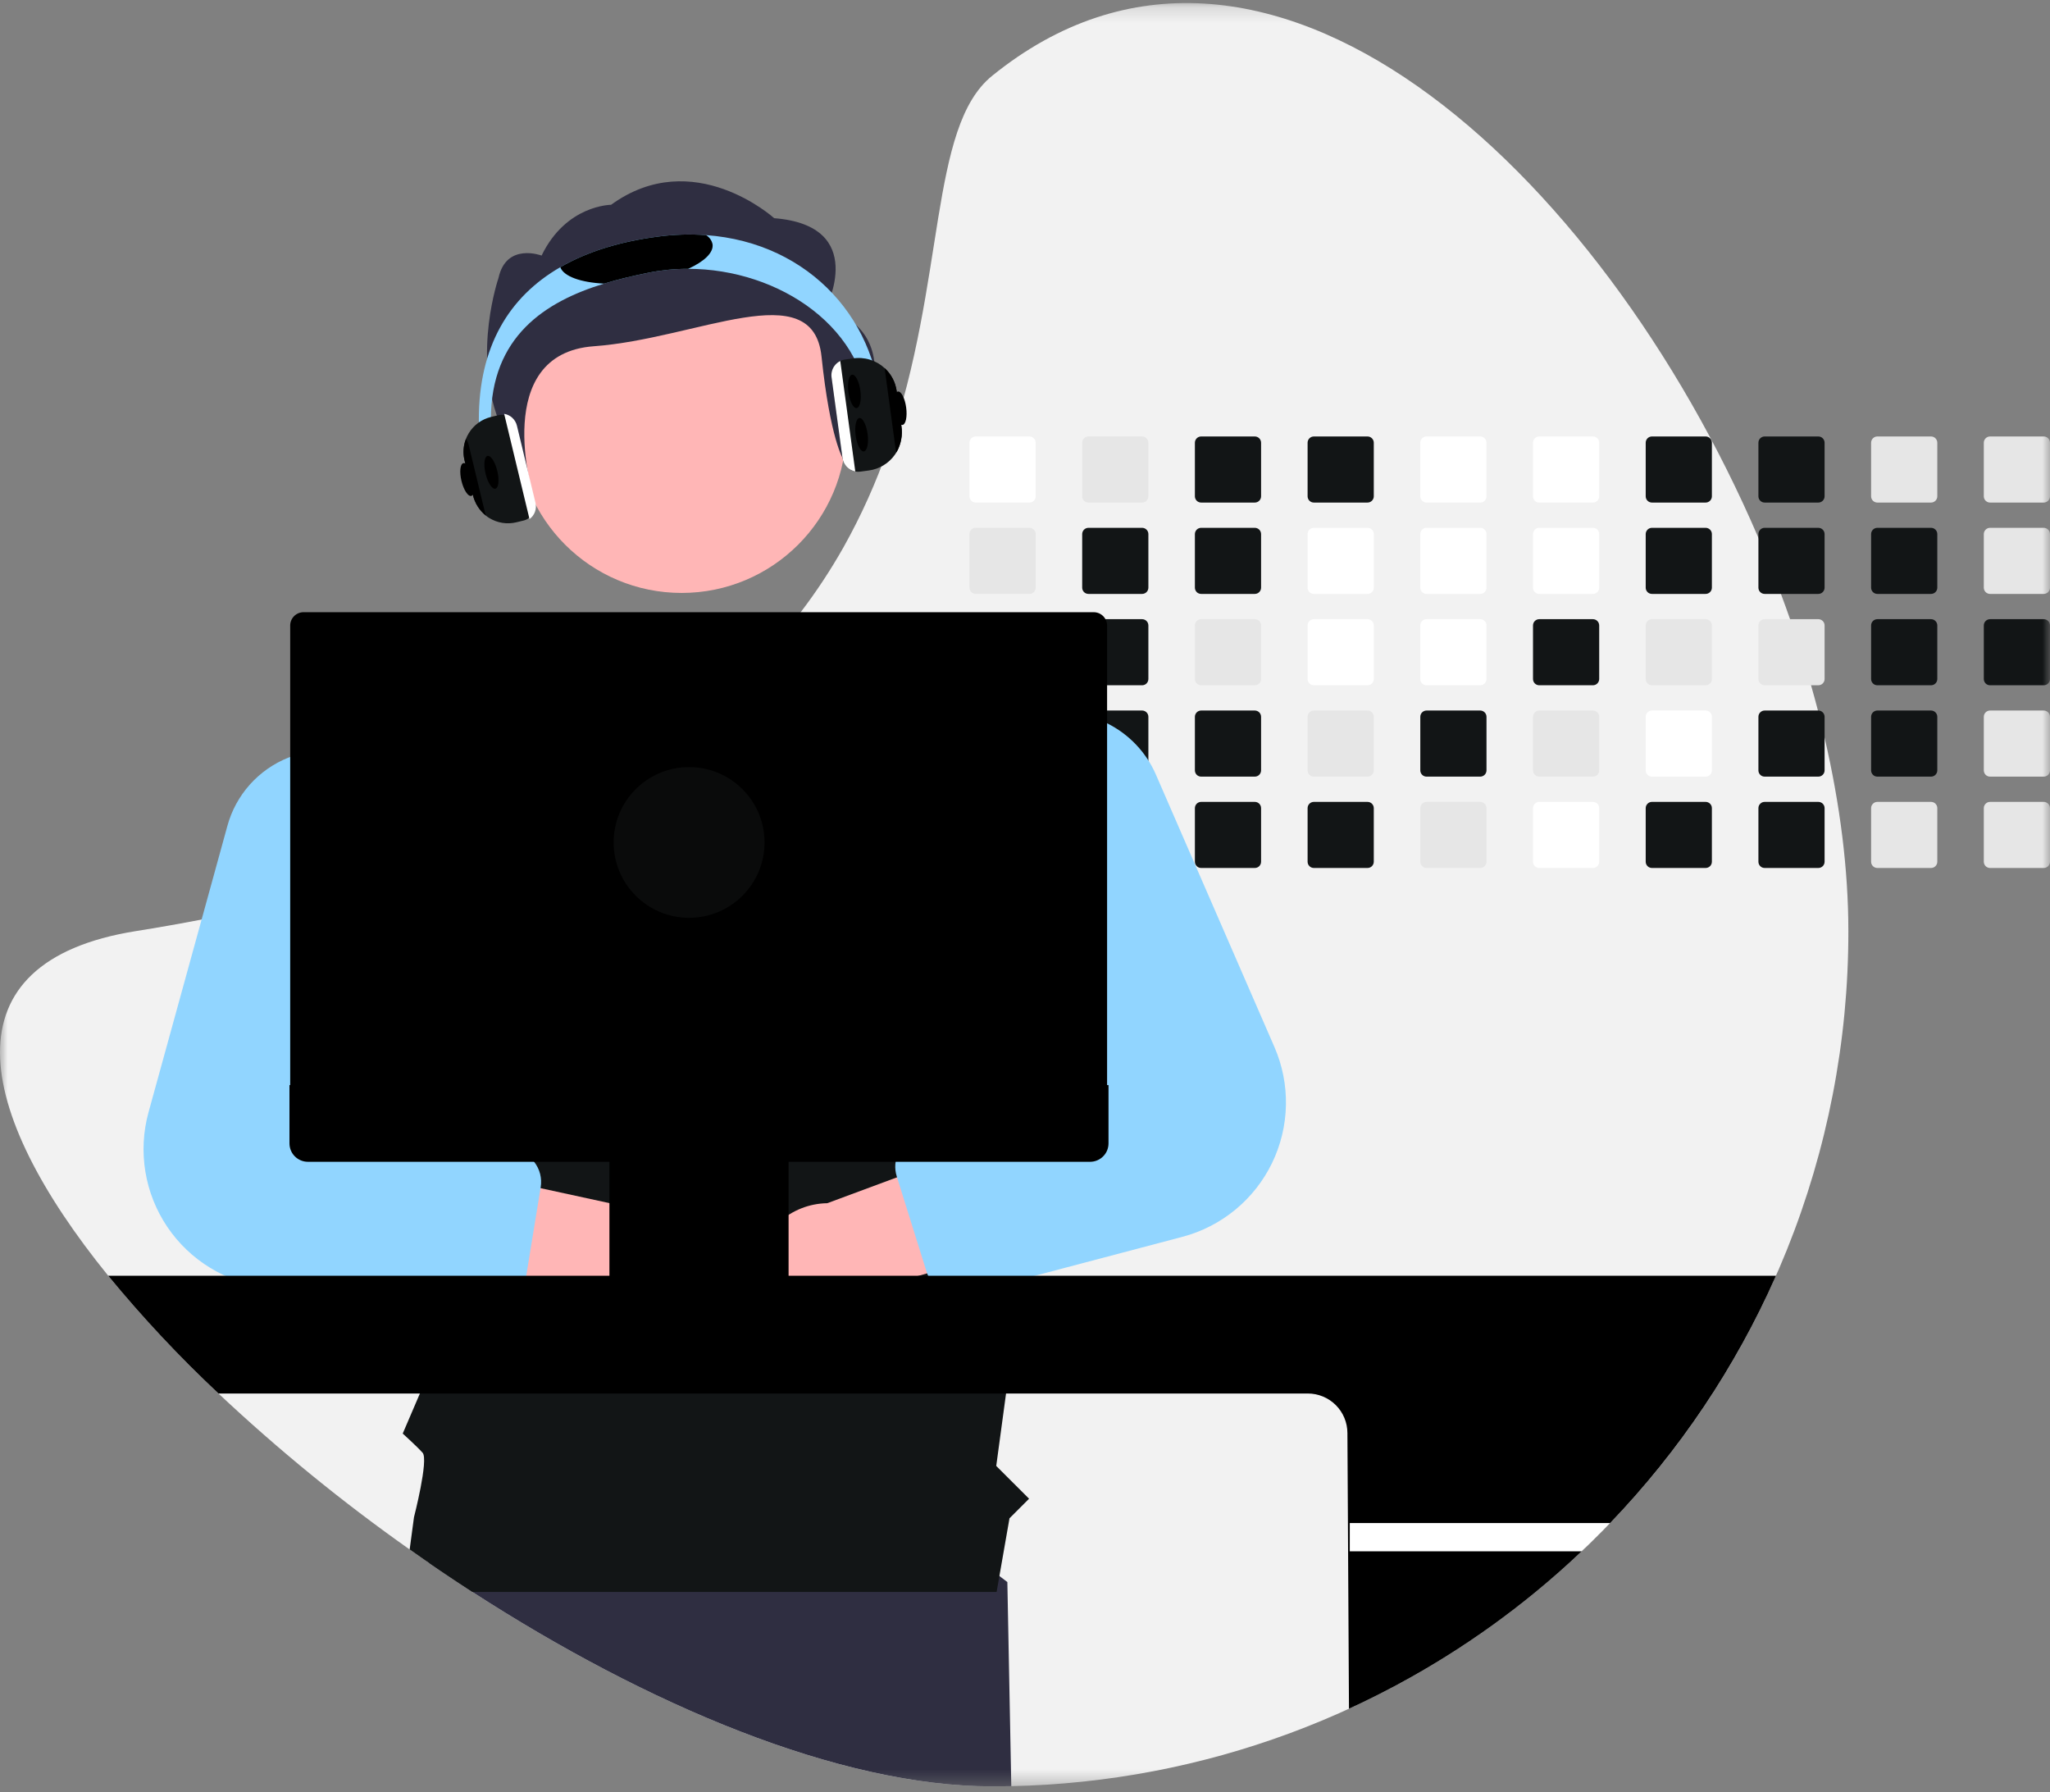 <svg width="135" height="118" viewBox="0 0 135 118" fill="none" xmlns="http://www.w3.org/2000/svg">
<rect x="0" y="0" width="135" height="118" fill="#808080" stroke="none"/>
<mask id="mask0_257_12339" style="mask-type:luminance" maskUnits="userSpaceOnUse" x="0" y="0" width="135" height="118">
<path d="M135 0.201H0V117.62H135V0.201Z" fill="white"/>
</mask>
<g mask="url(#mask0_257_12339)">
<path d="M121.721 61.308C121.739 75.837 116.115 89.808 106.032 100.282C105.424 100.918 104.799 101.538 104.158 102.143C103.182 103.07 102.174 103.961 101.132 104.817C91.387 112.834 79.221 117.34 66.597 117.606C66.176 117.615 65.754 117.62 65.33 117.62C55.262 117.62 42.599 112.25 31.108 104.817C30.157 104.202 29.215 103.572 28.281 102.929C27.845 102.631 27.41 102.329 26.978 102.022C22.546 98.897 18.339 95.465 14.388 91.752C11.801 89.327 9.376 86.737 7.126 83.998C-1.703 73.122 -3.651 63.322 8.937 61.308C10.428 61.07 11.874 60.816 13.277 60.545C15.309 60.155 17.253 59.734 19.11 59.282C21.611 58.675 23.962 58.017 26.16 57.307C26.9 57.069 27.623 56.827 28.329 56.58C38.763 52.92 45.747 48.148 50.501 42.969C51.307 42.093 52.05 41.206 52.73 40.308C53.772 38.942 54.717 37.506 55.561 36.01C56.725 33.931 57.703 31.754 58.483 29.504L58.525 29.38C62.308 18.485 61.157 8.379 65.33 4.997C83.168 -9.463 105.374 11.129 115.798 35.412C116.323 36.636 116.817 37.867 117.28 39.105C117.488 39.658 117.689 40.213 117.882 40.768C118.39 42.215 118.85 43.666 119.264 45.12C119.423 45.675 119.574 46.229 119.718 46.783C119.872 47.38 120.02 47.977 120.156 48.572C121.17 52.936 121.721 57.239 121.721 61.308Z" fill="#F2F2F2"/>
<path d="M66.597 117.606C66.176 117.615 65.754 117.62 65.33 117.62C55.262 117.62 42.599 112.25 31.108 104.817C30.157 104.202 29.215 103.572 28.281 102.929L29.1 97.952L53.894 94.665L66.338 104.167L66.597 117.606Z" fill="#2F2E41"/>
<path d="M67.79 28.738H64.257C64.148 28.738 64.043 28.782 63.965 28.859C63.888 28.936 63.844 29.041 63.844 29.15V32.68C63.844 32.734 63.855 32.787 63.876 32.837C63.897 32.887 63.927 32.932 63.966 32.971C64.004 33.009 64.049 33.039 64.099 33.059C64.149 33.08 64.203 33.09 64.257 33.09H67.79C67.9 33.09 68.004 33.047 68.082 32.97C68.159 32.893 68.203 32.789 68.203 32.68V29.15C68.203 29.041 68.159 28.936 68.082 28.859C68.004 28.782 67.9 28.738 67.79 28.738Z" fill="white"/>
<path d="M67.79 34.753H64.257C64.148 34.753 64.043 34.797 63.965 34.874C63.888 34.951 63.844 35.056 63.844 35.165V38.695C63.844 38.749 63.855 38.802 63.876 38.852C63.897 38.902 63.927 38.947 63.966 38.986C64.004 39.024 64.049 39.054 64.099 39.074C64.149 39.095 64.203 39.105 64.257 39.105H67.79C67.9 39.105 68.004 39.062 68.082 38.985C68.159 38.908 68.203 38.804 68.203 38.695V35.165C68.203 35.056 68.159 34.951 68.082 34.874C68.004 34.797 67.9 34.753 67.79 34.753Z" fill="#E6E6E6"/>
<path d="M67.79 40.768H64.257C64.148 40.768 64.043 40.811 63.965 40.889C63.888 40.966 63.844 41.071 63.844 41.18V44.708C63.844 44.762 63.855 44.816 63.876 44.866C63.897 44.916 63.927 44.962 63.965 45C64.003 45.038 64.049 45.068 64.099 45.089C64.149 45.11 64.203 45.12 64.257 45.12H67.79C67.9 45.12 68.005 45.077 68.082 45C68.159 44.922 68.203 44.818 68.203 44.708V41.18C68.203 41.071 68.159 40.966 68.082 40.889C68.004 40.812 67.9 40.768 67.79 40.768Z" fill="#E6E6E6"/>
<path d="M68.197 47.122C68.179 47.027 68.129 46.941 68.055 46.879C67.98 46.817 67.887 46.783 67.79 46.783H64.257C64.148 46.783 64.043 46.826 63.965 46.904C63.888 46.981 63.844 47.086 63.844 47.195V50.723C63.844 50.777 63.855 50.831 63.876 50.881C63.897 50.931 63.927 50.976 63.965 51.015C64.003 51.053 64.049 51.083 64.099 51.104C64.149 51.125 64.203 51.135 64.257 51.135H67.79C67.9 51.135 68.005 51.092 68.082 51.014C68.159 50.937 68.203 50.832 68.203 50.723V47.195C68.204 47.17 68.201 47.146 68.197 47.122Z" fill="#E6E6E6"/>
<path d="M67.951 52.83C67.9 52.809 67.845 52.798 67.79 52.798H64.257C64.203 52.798 64.149 52.808 64.099 52.829C64.049 52.85 64.003 52.88 63.965 52.918C63.927 52.957 63.897 53.002 63.876 53.052C63.855 53.102 63.844 53.156 63.844 53.21V56.738C63.844 56.792 63.855 56.846 63.876 56.896C63.896 56.946 63.926 56.992 63.965 57.03C64.003 57.068 64.049 57.099 64.099 57.119C64.149 57.14 64.203 57.15 64.257 57.15H67.79C67.9 57.15 68.005 57.107 68.082 57.03C68.159 56.952 68.203 56.847 68.203 56.738V53.21C68.203 53.129 68.179 53.049 68.134 52.982C68.089 52.914 68.025 52.861 67.951 52.83Z" fill="#E6E6E6"/>
<path d="M75.212 28.738H71.679C71.57 28.738 71.464 28.782 71.387 28.859C71.31 28.936 71.266 29.041 71.266 29.15V32.68C71.266 32.734 71.277 32.787 71.298 32.837C71.319 32.887 71.349 32.932 71.387 32.971C71.426 33.009 71.471 33.039 71.521 33.059C71.571 33.08 71.625 33.09 71.679 33.09H75.212C75.321 33.09 75.426 33.047 75.504 32.97C75.581 32.893 75.624 32.789 75.625 32.68V29.15C75.625 29.041 75.581 28.936 75.504 28.859C75.426 28.782 75.322 28.738 75.212 28.738Z" fill="#E6E6E6"/>
<path d="M75.212 34.753H71.679C71.57 34.753 71.464 34.797 71.387 34.874C71.31 34.951 71.266 35.056 71.266 35.165V38.695C71.266 38.749 71.277 38.802 71.298 38.852C71.319 38.902 71.349 38.947 71.387 38.986C71.426 39.024 71.471 39.054 71.521 39.074C71.571 39.095 71.625 39.105 71.679 39.105H75.212C75.321 39.105 75.426 39.062 75.504 38.985C75.581 38.908 75.624 38.804 75.625 38.695V35.165C75.625 35.056 75.581 34.951 75.504 34.874C75.426 34.797 75.322 34.753 75.212 34.753Z" fill="#121516"/>
<path d="M75.212 40.768H71.679C71.57 40.768 71.464 40.811 71.387 40.889C71.31 40.966 71.266 41.071 71.266 41.18V44.708C71.266 44.762 71.277 44.816 71.298 44.866C71.318 44.916 71.349 44.962 71.387 45C71.425 45.038 71.471 45.068 71.521 45.089C71.571 45.11 71.625 45.12 71.679 45.12H75.212C75.322 45.12 75.426 45.077 75.504 45C75.581 44.922 75.625 44.818 75.625 44.708V41.18C75.625 41.071 75.581 40.966 75.504 40.889C75.426 40.812 75.322 40.768 75.212 40.768Z" fill="#121516"/>
<path d="M75.212 46.783H71.679C71.592 46.783 71.508 46.81 71.438 46.861C71.368 46.911 71.316 46.983 71.288 47.065C71.274 47.107 71.266 47.151 71.266 47.195V50.723C71.266 50.777 71.277 50.831 71.298 50.881C71.318 50.931 71.349 50.976 71.387 51.015C71.425 51.053 71.471 51.083 71.521 51.104C71.571 51.125 71.625 51.135 71.679 51.135H75.212C75.322 51.135 75.426 51.092 75.504 51.014C75.581 50.937 75.625 50.832 75.625 50.723V47.195C75.625 47.086 75.581 46.981 75.504 46.904C75.426 46.827 75.322 46.783 75.212 46.783Z" fill="#121516"/>
<path d="M75.212 52.798H71.679C71.625 52.798 71.571 52.808 71.521 52.829C71.471 52.85 71.425 52.88 71.387 52.918C71.349 52.957 71.318 53.002 71.298 53.052C71.277 53.102 71.266 53.156 71.266 53.21V56.738C71.266 56.792 71.277 56.846 71.298 56.896C71.318 56.946 71.349 56.992 71.387 57.03C71.425 57.068 71.471 57.099 71.521 57.119C71.571 57.14 71.625 57.15 71.679 57.15H75.212C75.322 57.15 75.426 57.107 75.504 57.03C75.581 56.952 75.625 56.847 75.625 56.738V53.21C75.625 53.101 75.581 52.996 75.504 52.919C75.426 52.841 75.322 52.798 75.212 52.798Z" fill="#E6E6E6"/>
<path d="M82.634 28.738H79.101C78.991 28.738 78.886 28.782 78.809 28.859C78.732 28.936 78.688 29.041 78.688 29.15V32.68C78.688 32.734 78.699 32.787 78.72 32.837C78.741 32.887 78.771 32.932 78.809 32.971C78.847 33.009 78.893 33.039 78.943 33.059C78.993 33.08 79.047 33.09 79.101 33.09H82.634C82.743 33.09 82.848 33.047 82.925 32.97C83.003 32.893 83.046 32.789 83.047 32.68V29.15C83.046 29.041 83.003 28.936 82.926 28.859C82.848 28.782 82.743 28.738 82.634 28.738Z" fill="#121516"/>
<path d="M82.634 34.753H79.101C78.991 34.753 78.886 34.797 78.809 34.874C78.732 34.951 78.688 35.056 78.688 35.165V38.695C78.688 38.749 78.699 38.802 78.72 38.852C78.741 38.902 78.771 38.947 78.809 38.986C78.847 39.024 78.893 39.054 78.943 39.074C78.993 39.095 79.047 39.105 79.101 39.105H82.634C82.743 39.105 82.848 39.062 82.925 38.985C83.003 38.908 83.046 38.804 83.047 38.695V35.165C83.046 35.056 83.003 34.951 82.926 34.874C82.848 34.797 82.743 34.753 82.634 34.753Z" fill="#121516"/>
<path d="M82.634 40.768H79.101C78.991 40.768 78.886 40.811 78.809 40.889C78.732 40.966 78.688 41.071 78.688 41.18V44.708C78.688 44.762 78.699 44.816 78.72 44.866C78.74 44.916 78.77 44.962 78.809 45C78.847 45.038 78.893 45.068 78.943 45.089C78.993 45.11 79.047 45.12 79.101 45.12H82.634C82.744 45.12 82.849 45.077 82.926 45C83.003 44.922 83.047 44.818 83.047 44.708V41.18C83.046 41.071 83.003 40.966 82.926 40.889C82.848 40.812 82.743 40.768 82.634 40.768Z" fill="#E6E6E6"/>
<path d="M82.634 46.783H79.101C78.991 46.783 78.886 46.826 78.809 46.904C78.732 46.981 78.688 47.086 78.688 47.195V50.723C78.688 50.777 78.699 50.831 78.719 50.881C78.74 50.931 78.77 50.976 78.809 51.015C78.847 51.053 78.893 51.083 78.943 51.104C78.993 51.125 79.047 51.135 79.101 51.135H82.634C82.744 51.135 82.849 51.092 82.926 51.014C83.003 50.937 83.047 50.832 83.047 50.723V47.195C83.046 47.086 83.003 46.981 82.926 46.904C82.848 46.827 82.743 46.783 82.634 46.783Z" fill="#121516"/>
<path d="M82.634 52.798H79.101C79.047 52.798 78.993 52.808 78.943 52.829C78.893 52.85 78.847 52.88 78.809 52.918C78.77 52.957 78.74 53.002 78.72 53.052C78.699 53.102 78.688 53.156 78.688 53.21V56.738C78.688 56.792 78.699 56.846 78.719 56.896C78.74 56.946 78.77 56.992 78.809 57.03C78.847 57.068 78.893 57.099 78.943 57.119C78.993 57.14 79.047 57.15 79.101 57.15H82.634C82.744 57.15 82.849 57.107 82.926 57.03C83.003 56.952 83.047 56.847 83.047 56.738V53.21C83.047 53.101 83.003 52.996 82.926 52.919C82.849 52.841 82.744 52.798 82.634 52.798Z" fill="#121516"/>
<path d="M90.056 28.738H86.523C86.413 28.738 86.309 28.782 86.231 28.859C86.153 28.936 86.11 29.041 86.11 29.15V32.68C86.11 32.734 86.121 32.787 86.142 32.837C86.162 32.887 86.193 32.932 86.231 32.971C86.27 33.009 86.315 33.039 86.365 33.059C86.415 33.08 86.469 33.09 86.523 33.09H90.056C90.165 33.09 90.27 33.047 90.347 32.97C90.424 32.893 90.469 32.789 90.469 32.68V29.15C90.469 29.041 90.425 28.936 90.347 28.859C90.27 28.782 90.165 28.738 90.056 28.738Z" fill="#121516"/>
<path d="M90.056 34.753H86.523C86.413 34.753 86.309 34.797 86.231 34.874C86.153 34.951 86.11 35.056 86.11 35.165V38.695C86.11 38.749 86.121 38.802 86.142 38.852C86.162 38.902 86.193 38.947 86.231 38.986C86.27 39.024 86.315 39.054 86.365 39.074C86.415 39.095 86.469 39.105 86.523 39.105H90.056C90.165 39.105 90.27 39.062 90.347 38.985C90.424 38.908 90.469 38.804 90.469 38.695V35.165C90.469 35.056 90.425 34.951 90.347 34.874C90.27 34.797 90.165 34.753 90.056 34.753Z" fill="white"/>
<path d="M90.056 40.768H86.523C86.413 40.768 86.309 40.811 86.231 40.889C86.153 40.966 86.11 41.071 86.11 41.18V44.708C86.11 44.762 86.121 44.816 86.141 44.866C86.162 44.916 86.192 44.962 86.231 45C86.269 45.038 86.314 45.068 86.365 45.089C86.415 45.11 86.469 45.12 86.523 45.12H90.056C90.165 45.12 90.27 45.077 90.348 45C90.425 44.922 90.469 44.818 90.469 44.708V41.18C90.469 41.071 90.425 40.966 90.347 40.889C90.27 40.812 90.165 40.768 90.056 40.768Z" fill="white"/>
<path d="M90.056 46.783H86.523C86.413 46.783 86.309 46.826 86.231 46.904C86.153 46.981 86.11 47.086 86.11 47.195V50.723C86.11 50.777 86.121 50.831 86.141 50.881C86.162 50.931 86.192 50.976 86.231 51.015C86.269 51.053 86.314 51.083 86.365 51.104C86.415 51.125 86.469 51.135 86.523 51.135H90.056C90.165 51.135 90.27 51.092 90.348 51.014C90.425 50.937 90.469 50.832 90.469 50.723V47.195C90.469 47.086 90.425 46.981 90.347 46.904C90.27 46.827 90.165 46.783 90.056 46.783Z" fill="#E6E6E6"/>
<path d="M90.056 52.798H86.523C86.469 52.798 86.415 52.808 86.365 52.829C86.314 52.85 86.269 52.88 86.231 52.918C86.192 52.957 86.162 53.002 86.141 53.052C86.121 53.102 86.11 53.156 86.11 53.21V56.738C86.11 56.792 86.121 56.846 86.141 56.896C86.162 56.946 86.192 56.992 86.231 57.03C86.269 57.068 86.314 57.099 86.365 57.119C86.415 57.14 86.469 57.15 86.523 57.15H90.056C90.165 57.15 90.271 57.107 90.348 57.03C90.425 56.952 90.469 56.847 90.469 56.738V53.21C90.469 53.101 90.425 52.996 90.348 52.919C90.27 52.841 90.165 52.798 90.056 52.798Z" fill="#121516"/>
<path d="M97.478 28.738H93.943C93.834 28.738 93.73 28.782 93.652 28.859C93.575 28.936 93.532 29.041 93.532 29.15V32.68C93.532 32.789 93.576 32.893 93.652 32.97C93.73 33.047 93.834 33.09 93.943 33.09H97.478C97.587 33.09 97.692 33.047 97.769 32.97C97.847 32.893 97.89 32.789 97.891 32.68V29.15C97.89 29.041 97.847 28.936 97.769 28.859C97.692 28.782 97.587 28.738 97.478 28.738Z" fill="white"/>
<path d="M97.478 34.753H93.943C93.834 34.753 93.73 34.797 93.652 34.874C93.575 34.952 93.532 35.056 93.532 35.165V38.695C93.532 38.804 93.576 38.908 93.652 38.985C93.73 39.062 93.834 39.105 93.943 39.105H97.478C97.587 39.105 97.692 39.062 97.769 38.985C97.847 38.908 97.89 38.804 97.891 38.695V35.165C97.89 35.056 97.847 34.951 97.769 34.874C97.692 34.797 97.587 34.753 97.478 34.753Z" fill="white"/>
<path d="M97.478 40.768H93.943C93.834 40.768 93.73 40.812 93.652 40.889C93.575 40.966 93.532 41.071 93.532 41.18V44.708C93.532 44.762 93.543 44.816 93.563 44.866C93.584 44.916 93.614 44.961 93.652 44.999C93.69 45.038 93.736 45.068 93.786 45.089C93.835 45.11 93.889 45.12 93.943 45.12H97.478C97.587 45.12 97.692 45.077 97.77 45C97.847 44.922 97.891 44.818 97.891 44.708V41.18C97.89 41.071 97.847 40.966 97.769 40.889C97.692 40.812 97.587 40.768 97.478 40.768Z" fill="white"/>
<path d="M97.478 46.783H93.943C93.834 46.783 93.73 46.827 93.652 46.904C93.575 46.981 93.532 47.086 93.532 47.195V50.723C93.532 50.777 93.543 50.831 93.563 50.881C93.584 50.93 93.614 50.976 93.652 51.014C93.69 51.053 93.736 51.083 93.786 51.104C93.835 51.124 93.889 51.135 93.943 51.135H97.478C97.587 51.135 97.692 51.092 97.77 51.014C97.847 50.937 97.891 50.832 97.891 50.723V47.195C97.89 47.086 97.847 46.981 97.769 46.904C97.692 46.827 97.587 46.783 97.478 46.783Z" fill="#121516"/>
<path d="M97.478 52.798H93.943C93.889 52.798 93.835 52.809 93.786 52.829C93.736 52.85 93.69 52.881 93.652 52.919C93.614 52.957 93.584 53.003 93.563 53.052C93.543 53.102 93.532 53.156 93.532 53.21V56.738C93.532 56.792 93.543 56.846 93.563 56.896C93.584 56.946 93.614 56.991 93.652 57.029C93.69 57.068 93.736 57.098 93.786 57.119C93.835 57.139 93.889 57.15 93.943 57.15H97.478C97.587 57.15 97.692 57.107 97.77 57.03C97.847 56.952 97.891 56.847 97.891 56.738V53.21C97.891 53.101 97.847 52.996 97.77 52.919C97.692 52.841 97.587 52.798 97.478 52.798Z" fill="#E6E6E6"/>
<path d="M104.9 28.738H101.365C101.256 28.738 101.151 28.782 101.074 28.859C100.997 28.936 100.954 29.041 100.954 29.15V32.68C100.954 32.789 100.997 32.893 101.074 32.97C101.151 33.047 101.256 33.09 101.365 33.09H104.9C105.009 33.09 105.114 33.047 105.191 32.97C105.269 32.893 105.312 32.789 105.313 32.68V29.15C105.312 29.041 105.269 28.936 105.191 28.859C105.114 28.782 105.009 28.738 104.9 28.738Z" fill="white"/>
<path d="M104.9 34.753H101.365C101.256 34.753 101.151 34.797 101.074 34.874C100.997 34.952 100.954 35.056 100.954 35.165V38.695C100.954 38.804 100.997 38.908 101.074 38.985C101.151 39.062 101.256 39.105 101.365 39.105H104.9C105.009 39.105 105.114 39.062 105.191 38.985C105.269 38.908 105.312 38.804 105.313 38.695V35.165C105.312 35.056 105.269 34.951 105.191 34.874C105.114 34.797 105.009 34.753 104.9 34.753Z" fill="white"/>
<path d="M104.9 40.768H101.365C101.256 40.768 101.151 40.812 101.074 40.889C100.997 40.966 100.954 41.071 100.954 41.18V44.708C100.954 44.762 100.964 44.816 100.985 44.866C101.006 44.916 101.036 44.961 101.074 44.999C101.112 45.038 101.157 45.068 101.207 45.089C101.257 45.11 101.311 45.12 101.365 45.12H104.9C105.009 45.12 105.114 45.077 105.191 44.999C105.269 44.922 105.313 44.818 105.313 44.708V41.18C105.312 41.071 105.269 40.966 105.191 40.889C105.114 40.812 105.009 40.768 104.9 40.768Z" fill="#121516"/>
<path d="M104.9 46.783H101.365C101.256 46.783 101.151 46.827 101.074 46.904C100.997 46.981 100.954 47.086 100.954 47.195V50.723C100.954 50.777 100.964 50.831 100.985 50.881C101.006 50.93 101.036 50.976 101.074 51.014C101.112 51.053 101.157 51.083 101.207 51.104C101.257 51.124 101.311 51.135 101.365 51.135H104.9C105.009 51.135 105.114 51.092 105.191 51.014C105.269 50.937 105.313 50.832 105.313 50.723V47.195C105.312 47.086 105.269 46.981 105.191 46.904C105.114 46.827 105.009 46.783 104.9 46.783Z" fill="#E6E6E6"/>
<path d="M104.9 52.798H101.365C101.311 52.798 101.257 52.809 101.207 52.829C101.157 52.85 101.112 52.881 101.074 52.919C101.036 52.957 101.006 53.003 100.985 53.052C100.964 53.102 100.954 53.156 100.954 53.21V56.738C100.954 56.792 100.964 56.846 100.985 56.896C101.006 56.946 101.036 56.991 101.074 57.029C101.112 57.068 101.157 57.098 101.207 57.119C101.257 57.139 101.311 57.15 101.365 57.15H104.9C105.009 57.15 105.114 57.107 105.191 57.03C105.269 56.952 105.313 56.847 105.313 56.738V53.21C105.313 53.101 105.269 52.996 105.191 52.919C105.114 52.841 105.009 52.798 104.9 52.798Z" fill="white"/>
<path d="M112.322 28.738H108.787C108.677 28.738 108.573 28.782 108.496 28.859C108.419 28.936 108.376 29.041 108.376 29.15V32.68C108.376 32.789 108.419 32.893 108.496 32.97C108.573 33.047 108.678 33.09 108.787 33.09H112.322C112.431 33.09 112.535 33.047 112.613 32.97C112.69 32.893 112.734 32.789 112.734 32.68V29.15C112.734 29.041 112.691 28.936 112.613 28.859C112.536 28.782 112.431 28.738 112.322 28.738Z" fill="#121516"/>
<path d="M112.322 34.753H108.787C108.677 34.753 108.573 34.797 108.496 34.874C108.419 34.952 108.376 35.056 108.376 35.165V38.695C108.376 38.804 108.419 38.908 108.496 38.985C108.573 39.062 108.678 39.105 108.787 39.105H112.322C112.431 39.105 112.535 39.062 112.613 38.985C112.69 38.908 112.734 38.804 112.734 38.695V35.165C112.734 35.056 112.691 34.951 112.613 34.874C112.536 34.797 112.431 34.753 112.322 34.753Z" fill="#121516"/>
<path d="M112.322 40.768H108.787C108.677 40.768 108.573 40.812 108.496 40.889C108.419 40.966 108.376 41.071 108.376 41.18V44.708C108.376 44.762 108.386 44.816 108.407 44.866C108.427 44.916 108.457 44.961 108.496 44.999C108.534 45.038 108.579 45.068 108.629 45.089C108.679 45.11 108.733 45.12 108.787 45.12H112.322C112.431 45.12 112.536 45.077 112.613 44.999C112.691 44.922 112.734 44.818 112.734 44.708V41.18C112.734 41.071 112.69 40.966 112.613 40.889C112.536 40.812 112.431 40.768 112.322 40.768Z" fill="#E6E6E6"/>
<path d="M112.322 46.783H108.787C108.677 46.783 108.573 46.827 108.496 46.904C108.419 46.981 108.376 47.086 108.376 47.195V50.723C108.376 50.777 108.386 50.831 108.407 50.881C108.427 50.93 108.457 50.976 108.496 51.014C108.534 51.053 108.579 51.083 108.629 51.104C108.679 51.124 108.733 51.135 108.787 51.135H112.322C112.431 51.135 112.536 51.092 112.613 51.014C112.691 50.937 112.734 50.832 112.734 50.723V47.195C112.734 47.086 112.69 46.981 112.613 46.904C112.536 46.827 112.431 46.783 112.322 46.783Z" fill="white"/>
<path d="M112.322 52.798H108.787C108.733 52.798 108.679 52.809 108.629 52.829C108.579 52.85 108.534 52.881 108.496 52.919C108.457 52.957 108.427 53.003 108.407 53.052C108.386 53.102 108.376 53.156 108.376 53.21V56.738C108.376 56.792 108.386 56.846 108.407 56.896C108.427 56.946 108.457 56.991 108.496 57.029C108.534 57.068 108.579 57.098 108.629 57.119C108.679 57.139 108.733 57.15 108.787 57.15H112.322C112.431 57.15 112.536 57.107 112.613 57.03C112.691 56.952 112.734 56.847 112.734 56.738V53.21C112.734 53.101 112.691 52.996 112.613 52.919C112.536 52.841 112.431 52.798 112.322 52.798Z" fill="#121516"/>
<path d="M119.744 28.738H116.209C116.1 28.738 115.995 28.782 115.918 28.859C115.841 28.936 115.798 29.041 115.798 29.15V32.68C115.798 32.789 115.841 32.893 115.918 32.97C115.995 33.047 116.1 33.09 116.209 33.09H119.744C119.853 33.09 119.958 33.047 120.035 32.97C120.112 32.893 120.156 32.789 120.156 32.68V29.15C120.156 29.041 120.112 28.936 120.035 28.859C119.958 28.782 119.853 28.738 119.744 28.738Z" fill="#121516"/>
<path d="M119.744 34.753H116.209C116.1 34.753 115.995 34.797 115.918 34.874C115.841 34.952 115.798 35.056 115.798 35.165V38.695C115.798 38.804 115.841 38.908 115.918 38.985C115.995 39.062 116.1 39.105 116.209 39.105H119.744C119.853 39.105 119.958 39.062 120.035 38.985C120.112 38.908 120.156 38.804 120.156 38.695V35.165C120.156 35.056 120.112 34.951 120.035 34.874C119.958 34.797 119.853 34.753 119.744 34.753Z" fill="#121516"/>
<path d="M119.744 40.768H116.209C116.1 40.768 115.995 40.812 115.918 40.889C115.841 40.966 115.798 41.071 115.798 41.18V44.708C115.798 44.762 115.808 44.816 115.829 44.866C115.849 44.916 115.879 44.961 115.918 44.999C115.956 45.038 116.001 45.068 116.051 45.089C116.101 45.11 116.155 45.12 116.209 45.12H119.744C119.853 45.12 119.958 45.077 120.035 44.999C120.113 44.922 120.156 44.818 120.156 44.708V41.18C120.156 41.071 120.112 40.966 120.035 40.889C119.958 40.812 119.853 40.768 119.744 40.768Z" fill="#E6E6E6"/>
<path d="M119.744 46.783H116.209C116.1 46.783 115.995 46.827 115.918 46.904C115.841 46.981 115.798 47.086 115.798 47.195V50.723C115.798 50.777 115.808 50.831 115.829 50.881C115.849 50.93 115.879 50.976 115.918 51.014C115.956 51.053 116.001 51.083 116.051 51.104C116.101 51.124 116.155 51.135 116.209 51.135H119.744C119.853 51.135 119.958 51.092 120.035 51.014C120.113 50.937 120.156 50.832 120.156 50.723V47.195C120.156 47.086 120.112 46.981 120.035 46.904C119.958 46.827 119.853 46.783 119.744 46.783Z" fill="#121516"/>
<path d="M119.744 52.798H116.209C116.155 52.798 116.101 52.809 116.051 52.829C116.001 52.85 115.956 52.881 115.918 52.919C115.879 52.957 115.849 53.003 115.829 53.052C115.808 53.102 115.798 53.156 115.798 53.21V56.738C115.798 56.792 115.808 56.846 115.829 56.896C115.849 56.946 115.879 56.991 115.918 57.029C115.956 57.068 116.001 57.098 116.051 57.119C116.101 57.139 116.155 57.15 116.209 57.15H119.744C119.853 57.15 119.958 57.107 120.035 57.03C120.113 56.952 120.156 56.847 120.156 56.738V53.21C120.156 53.101 120.113 52.996 120.035 52.919C119.958 52.841 119.853 52.798 119.744 52.798Z" fill="#121516"/>
<path d="M127.165 28.738H123.631C123.522 28.738 123.417 28.782 123.34 28.859C123.263 28.936 123.219 29.041 123.219 29.15V32.68C123.22 32.789 123.263 32.893 123.34 32.97C123.417 33.047 123.522 33.09 123.631 33.09H127.165C127.275 33.09 127.379 33.047 127.457 32.97C127.534 32.893 127.578 32.789 127.578 32.68V29.15C127.578 29.041 127.534 28.936 127.457 28.859C127.38 28.782 127.275 28.738 127.165 28.738Z" fill="#E6E6E6"/>
<path d="M127.165 34.753H123.631C123.522 34.753 123.417 34.797 123.34 34.874C123.263 34.952 123.219 35.056 123.219 35.165V38.695C123.22 38.804 123.263 38.908 123.34 38.985C123.417 39.062 123.522 39.105 123.631 39.105H127.165C127.275 39.105 127.379 39.062 127.457 38.985C127.534 38.908 127.578 38.804 127.578 38.695V35.165C127.578 35.056 127.534 34.951 127.457 34.874C127.38 34.797 127.275 34.753 127.165 34.753Z" fill="#121516"/>
<path d="M127.165 40.768H123.631C123.522 40.768 123.417 40.812 123.34 40.889C123.263 40.966 123.219 41.071 123.219 41.18V44.708C123.219 44.762 123.23 44.816 123.25 44.866C123.271 44.916 123.302 44.961 123.34 44.999C123.378 45.038 123.423 45.068 123.473 45.089C123.523 45.11 123.577 45.12 123.631 45.12H127.165C127.275 45.12 127.38 45.077 127.457 44.999C127.535 44.922 127.578 44.818 127.578 44.708V41.18C127.578 41.071 127.534 40.966 127.457 40.889C127.38 40.812 127.275 40.768 127.165 40.768Z" fill="#121516"/>
<path d="M127.165 46.783H123.631C123.522 46.783 123.417 46.827 123.34 46.904C123.263 46.981 123.219 47.086 123.219 47.195V50.723C123.219 50.777 123.23 50.831 123.25 50.881C123.271 50.93 123.302 50.976 123.34 51.014C123.378 51.053 123.423 51.083 123.473 51.104C123.523 51.124 123.577 51.135 123.631 51.135H127.165C127.275 51.135 127.38 51.092 127.457 51.014C127.535 50.937 127.578 50.832 127.578 50.723V47.195C127.578 47.086 127.534 46.981 127.457 46.904C127.38 46.827 127.275 46.783 127.165 46.783Z" fill="#121516"/>
<path d="M127.165 52.798H123.631C123.577 52.798 123.523 52.809 123.473 52.829C123.423 52.85 123.378 52.881 123.34 52.919C123.302 52.957 123.271 53.003 123.25 53.052C123.23 53.102 123.219 53.156 123.219 53.21V56.738C123.219 56.792 123.23 56.846 123.25 56.896C123.271 56.946 123.302 56.991 123.34 57.029C123.378 57.068 123.423 57.098 123.473 57.119C123.523 57.139 123.577 57.15 123.631 57.15H127.165C127.275 57.15 127.38 57.107 127.457 57.03C127.535 56.952 127.578 56.847 127.578 56.738V53.21C127.578 53.101 127.535 52.996 127.457 52.919C127.38 52.841 127.275 52.798 127.165 52.798Z" fill="#E6E6E6"/>
<path d="M134.587 28.738H131.053C130.943 28.738 130.839 28.782 130.762 28.859C130.685 28.936 130.641 29.041 130.641 29.15V32.68C130.641 32.789 130.685 32.893 130.762 32.97C130.839 33.047 130.944 33.09 131.053 33.09H134.587C134.697 33.09 134.801 33.047 134.878 32.97C134.956 32.893 135 32.789 135 32.68V29.15C135 29.041 134.956 28.936 134.879 28.859C134.801 28.782 134.697 28.738 134.587 28.738Z" fill="#E6E6E6"/>
<path d="M134.587 34.753H131.053C130.943 34.753 130.839 34.797 130.762 34.874C130.685 34.952 130.641 35.056 130.641 35.165V38.695C130.641 38.804 130.685 38.908 130.762 38.985C130.839 39.062 130.944 39.105 131.053 39.105H134.587C134.697 39.105 134.801 39.062 134.878 38.985C134.956 38.908 135 38.804 135 38.695V35.165C135 35.056 134.956 34.951 134.879 34.874C134.801 34.797 134.697 34.753 134.587 34.753Z" fill="#E6E6E6"/>
<path d="M134.587 40.768H131.053C130.943 40.768 130.839 40.812 130.762 40.889C130.685 40.966 130.641 41.071 130.641 41.18V44.708C130.641 44.762 130.652 44.816 130.673 44.866C130.693 44.916 130.723 44.961 130.761 44.999C130.8 45.038 130.845 45.068 130.895 45.089C130.945 45.11 130.999 45.12 131.053 45.12H134.587C134.697 45.12 134.802 45.077 134.879 44.999C134.956 44.922 135 44.818 135 44.708V41.18C135 41.071 134.956 40.966 134.879 40.889C134.801 40.812 134.697 40.768 134.587 40.768Z" fill="#121516"/>
<path d="M134.587 46.783H131.053C130.943 46.783 130.839 46.827 130.762 46.904C130.685 46.981 130.641 47.086 130.641 47.195V50.723C130.641 50.777 130.652 50.831 130.673 50.881C130.693 50.93 130.723 50.976 130.761 51.014C130.8 51.053 130.845 51.083 130.895 51.104C130.945 51.124 130.999 51.135 131.053 51.135H134.587C134.697 51.135 134.802 51.092 134.879 51.014C134.956 50.937 135 50.832 135 50.723V47.195C135 47.086 134.956 46.981 134.879 46.904C134.801 46.827 134.697 46.783 134.587 46.783Z" fill="#E6E6E6"/>
<path d="M134.587 52.798H131.053C130.999 52.798 130.945 52.809 130.895 52.829C130.845 52.85 130.8 52.881 130.761 52.919C130.723 52.957 130.693 53.003 130.673 53.052C130.652 53.102 130.641 53.156 130.641 53.21V56.738C130.641 56.792 130.652 56.846 130.673 56.896C130.693 56.946 130.723 56.991 130.761 57.029C130.8 57.068 130.845 57.098 130.895 57.119C130.945 57.139 130.999 57.15 131.053 57.15H134.587C134.697 57.15 134.802 57.107 134.879 57.03C134.956 56.952 135 56.847 135 56.738V53.21C135 53.101 134.956 52.996 134.879 52.919C134.802 52.841 134.697 52.798 134.587 52.798Z" fill="#E6E6E6"/>
<path d="M53.346 104.817H53.247L53.332 104.806L53.346 104.817Z" fill="#2F2E41"/>
<path d="M44.889 39.041C50.878 39.041 55.733 34.193 55.733 28.212C55.733 22.232 50.878 17.384 44.889 17.384C38.9 17.384 34.045 22.232 34.045 28.212C34.045 34.193 38.9 39.041 44.889 39.041Z" fill="#FFB6B6"/>
<path d="M54.386 20.273C54.386 20.273 57.222 14.858 50.982 14.366C50.982 14.366 45.663 9.547 40.24 13.485C40.24 13.485 37.283 13.485 35.666 16.827C35.666 16.827 33.34 15.946 32.828 18.304C32.828 18.304 31.126 23.226 32.828 27.656C34.53 32.086 35.096 32.578 35.096 32.578C35.096 32.578 32.299 23.291 39.107 22.798C45.915 22.306 53.532 18.058 54.1 23.472C54.667 28.887 55.521 30.221 55.521 30.221C55.521 30.221 60.91 22.488 54.386 20.273Z" fill="#2F2E41"/>
<path d="M72.941 54.9L72.906 55.084L72.514 57.15L69.805 71.447L69.644 72.288L69.308 74.068L68.847 76.496L67.827 81.877L67.535 83.42L67.425 83.998L67.387 84.201L67.084 85.797L66.992 86.279L66.252 91.752L65.606 96.521L67.768 98.68L66.479 99.967L65.633 104.805L65.635 104.817H31.108C29.711 103.913 28.334 102.982 26.978 102.022L27.262 99.898C27.262 99.898 28.24 96.106 27.829 95.652C27.419 95.199 26.521 94.389 26.521 94.389L27.652 91.752L27.81 91.386L27.546 85.928L27.54 85.797L27.452 83.998L27.441 83.766L27.424 83.42L27.089 76.496L27.083 76.382L26.981 74.284L26.886 72.288L26.845 71.447L26.437 63.026L26.16 57.307L25.919 52.329L26.889 52.001L37.261 48.48L41.558 42.903L50.501 42.969L54.878 43.003L62.183 49.767L63.844 50.56L63.857 50.566L65.049 51.135L68.071 52.576L71.267 54.101L72.906 54.882L72.941 54.9Z" fill="#121516"/>
<path d="M42.714 88.571C42.058 88.824 41.355 88.931 40.654 88.884C39.953 88.837 39.271 88.637 38.656 88.298C38.04 87.959 37.507 87.49 37.093 86.923C36.679 86.356 36.394 85.705 36.26 85.016L19.346 82.62L25.226 75.978L40.386 79.272C41.559 79.122 42.747 79.408 43.724 80.075C44.701 80.741 45.399 81.742 45.686 82.889C45.973 84.035 45.829 85.247 45.281 86.294C44.733 87.341 43.82 88.151 42.714 88.571Z" fill="#FFB6B6"/>
<path d="M35.173 76.497C34.859 76.1 34.416 75.826 33.92 75.724L26.981 74.284L26.268 74.136C25.854 74.05 25.463 73.877 25.12 73.63C24.777 73.382 24.491 73.065 24.28 72.699C24.06 72.315 23.927 71.888 23.891 71.447C23.858 71.046 23.906 70.643 24.032 70.261L26.437 63.026L27.997 58.331C28.186 57.765 28.297 57.176 28.329 56.58C28.416 54.93 27.904 53.305 26.889 52.001C25.996 50.854 24.758 50.026 23.357 49.636C21.956 49.247 20.467 49.318 19.11 49.839C19.07 49.853 19.029 49.869 18.989 49.885C18.016 50.273 17.146 50.882 16.449 51.663C15.752 52.445 15.246 53.377 14.972 54.388L13.277 60.545L9.78 73.239C9.43 74.511 9.359 75.844 9.573 77.145C9.786 78.447 10.279 79.687 11.017 80.781C11.755 81.875 12.721 82.797 13.849 83.483C14.976 84.17 16.239 84.605 17.551 84.759L27.546 85.929L32.171 86.471C32.706 86.535 33.245 86.395 33.682 86.08C34.118 85.765 34.42 85.297 34.527 84.77C34.534 84.741 34.54 84.712 34.544 84.683L34.655 83.998L35.596 78.232L35.606 78.174C35.655 77.879 35.642 77.578 35.567 77.289C35.493 77 35.358 76.73 35.173 76.497Z" fill="#91D5FF"/>
<path d="M53.487 88.756C54.171 88.915 54.883 88.921 55.57 88.776C56.258 88.63 56.904 88.336 57.466 87.914C58.027 87.492 58.489 86.952 58.819 86.332C59.149 85.713 59.338 85.028 59.375 84.327L75.781 79.573L69.022 73.826L54.479 79.222C53.296 79.239 52.16 79.689 51.287 80.487C50.414 81.284 49.864 82.374 49.742 83.549C49.62 84.724 49.934 85.903 50.624 86.863C51.314 87.823 52.333 88.496 53.487 88.756Z" fill="#FFB6B6"/>
<path d="M83.926 68.939L76.123 51.007C75.485 49.535 74.345 48.336 72.906 47.623C72.461 47.404 71.994 47.234 71.512 47.116C71.438 47.097 71.363 47.08 71.288 47.065C70.267 46.843 69.208 46.862 68.197 47.122C67.272 47.359 66.407 47.789 65.659 48.382C64.912 48.976 64.297 49.72 63.857 50.566C63.852 50.573 63.848 50.581 63.844 50.589C63.353 51.538 63.091 52.591 63.081 53.66C63.071 54.73 63.312 55.787 63.786 56.746L63.883 56.939L69.397 67.998C69.585 68.376 69.691 68.79 69.708 69.212C69.725 69.634 69.652 70.054 69.495 70.446C69.338 70.838 69.099 71.193 68.795 71.486C68.491 71.779 68.128 72.005 67.73 72.149L67.343 72.288L60.378 74.8C59.855 74.987 59.426 75.368 59.179 75.864C58.932 76.361 58.888 76.934 59.056 77.462L59.073 77.517L61.025 83.756C61.035 83.784 61.045 83.812 61.056 83.841C61.073 83.895 61.094 83.948 61.119 83.998C61.327 84.463 61.693 84.838 62.153 85.057C62.613 85.276 63.136 85.323 63.629 85.192L67.387 84.201L68.154 83.998L77.86 81.438C79.137 81.101 80.326 80.493 81.345 79.654C82.365 78.816 83.191 77.767 83.767 76.58C84.344 75.393 84.656 74.096 84.683 72.777C84.711 71.458 84.453 70.149 83.926 68.939Z" fill="#91D5FF"/>
<path d="M7.126 83.998C9.376 86.737 11.801 89.327 14.388 91.752H86.126C86.817 91.753 87.48 92.028 87.968 92.516C88.457 93.004 88.731 93.666 88.732 94.356L88.835 112.508C93.249 110.484 97.382 107.898 101.132 104.817C102.173 103.962 103.182 103.071 104.158 102.143C104.798 101.537 105.422 100.917 106.032 100.282C110.597 95.533 114.294 90.022 116.955 83.998H7.126Z" fill="black"/>
<path d="M106.032 100.282C105.424 100.918 104.799 101.538 104.158 102.143H88.888V100.282H106.032Z" fill="white"/>
<path d="M72.798 40.768C72.723 40.629 72.611 40.513 72.475 40.432C72.339 40.351 72.183 40.308 72.025 40.308H19.989C19.756 40.309 19.532 40.402 19.367 40.567C19.203 40.732 19.11 40.955 19.11 41.188V72.288H72.906V41.188C72.907 41.041 72.869 40.896 72.798 40.768Z" fill="black"/>
<path d="M19.063 71.446V75.284C19.063 75.443 19.094 75.601 19.155 75.748C19.216 75.895 19.305 76.028 19.418 76.141C19.531 76.253 19.665 76.342 19.812 76.403C19.959 76.464 20.117 76.496 20.276 76.496H40.132V84.07H39.868C39.847 84.07 39.827 84.074 39.808 84.082C39.789 84.09 39.771 84.101 39.757 84.116C39.742 84.13 39.73 84.148 39.722 84.167C39.715 84.186 39.71 84.207 39.71 84.227V84.754C39.71 84.774 39.715 84.795 39.722 84.814C39.73 84.833 39.742 84.85 39.757 84.865C39.771 84.88 39.789 84.891 39.808 84.899C39.827 84.907 39.847 84.911 39.868 84.911H52.194C52.215 84.911 52.235 84.907 52.255 84.899C52.273 84.891 52.291 84.88 52.306 84.865C52.321 84.85 52.332 84.833 52.34 84.814C52.348 84.795 52.352 84.774 52.352 84.754V84.227C52.352 84.207 52.348 84.186 52.34 84.167C52.332 84.148 52.321 84.13 52.306 84.116C52.291 84.101 52.273 84.09 52.255 84.082C52.235 84.074 52.215 84.07 52.194 84.07H51.931V76.496H71.786C71.945 76.496 72.103 76.464 72.251 76.403C72.398 76.342 72.531 76.253 72.644 76.141C72.757 76.028 72.846 75.895 72.907 75.748C72.968 75.601 72.999 75.443 72.999 75.284V71.446H19.063Z" fill="black"/>
<path d="M45.379 60.431C48.124 60.431 50.348 58.21 50.348 55.469C50.348 52.729 48.124 50.507 45.379 50.507C42.635 50.507 40.41 52.729 40.41 55.469C40.41 58.21 42.635 60.431 45.379 60.431Z" fill="#0A0B0B"/>
<path d="M58.04 27.621H57.246C57.246 21.63 51.308 17.703 45.319 17.7C44.447 17.698 43.578 17.782 42.723 17.952C41.761 18.144 40.763 18.374 39.782 18.674C35.914 19.858 32.327 22.146 32.327 27.621C32.326 28.684 32.462 29.743 32.73 30.772L31.962 30.971C31.677 29.877 31.533 28.751 31.533 27.621C31.533 22.837 33.5 19.552 36.897 17.593C38.682 16.562 40.861 15.898 43.358 15.575C44.397 15.437 45.447 15.405 46.493 15.48C53.382 15.974 58.04 21.249 58.04 27.621Z" fill="#91D5FF"/>
<path d="M59.362 28.06L59.05 25.752C58.972 25.169 58.691 24.632 58.256 24.237C57.976 23.979 57.642 23.788 57.277 23.678C56.913 23.568 56.529 23.542 56.153 23.603L55.656 23.671C55.52 23.689 55.389 23.733 55.27 23.802C55.152 23.871 55.048 23.963 54.965 24.072C54.882 24.181 54.821 24.305 54.786 24.437C54.75 24.57 54.742 24.708 54.761 24.844L55.483 30.16C55.513 30.376 55.61 30.578 55.761 30.737C55.912 30.895 56.109 31.002 56.324 31.043C56.388 31.055 56.453 31.062 56.518 31.062C56.565 31.062 56.611 31.058 56.658 31.052L57.213 30.978C57.551 30.933 57.878 30.819 58.171 30.644C58.464 30.469 58.718 30.235 58.918 29.958C58.961 29.898 59.002 29.836 59.04 29.773C59.337 29.254 59.451 28.651 59.362 28.06Z" fill="#121516"/>
<path d="M55.335 23.768C55.189 23.838 55.063 23.943 54.965 24.072C54.882 24.181 54.821 24.305 54.786 24.437C54.75 24.57 54.742 24.708 54.761 24.844L55.483 30.16C55.513 30.377 55.61 30.578 55.761 30.737C55.912 30.895 56.109 31.002 56.324 31.043L55.335 23.768Z" fill="white"/>
<path d="M59.362 28.06L59.05 25.752C58.972 25.169 58.691 24.632 58.256 24.237L58.975 29.526C58.986 29.611 59.008 29.694 59.04 29.773C59.337 29.254 59.451 28.651 59.362 28.06Z" fill="black"/>
<path d="M56.891 29.722C57.108 29.693 57.217 29.177 57.135 28.57C57.052 27.962 56.809 27.494 56.592 27.524C56.375 27.553 56.266 28.069 56.348 28.676C56.431 29.283 56.674 29.752 56.891 29.722Z" fill="black"/>
<path d="M56.414 26.869C56.632 26.84 56.741 26.324 56.658 25.717C56.576 25.11 56.333 24.641 56.116 24.671C55.899 24.7 55.79 25.216 55.872 25.823C55.955 26.43 56.197 26.899 56.414 26.869Z" fill="black"/>
<path d="M59.431 27.979C59.648 27.95 59.757 27.433 59.674 26.826C59.592 26.219 59.349 25.751 59.132 25.78C58.914 25.809 58.805 26.326 58.888 26.933C58.97 27.54 59.213 28.008 59.431 27.979Z" fill="black"/>
<path d="M45.319 17.7C44.447 17.698 43.578 17.782 42.723 17.952C41.761 18.144 40.763 18.374 39.782 18.674C38.25 18.599 37.123 18.203 36.897 17.593C38.682 16.562 40.861 15.898 43.358 15.575C44.397 15.437 45.447 15.405 46.493 15.48C46.604 15.545 46.699 15.632 46.774 15.736C46.848 15.841 46.9 15.96 46.925 16.085C46.999 16.637 46.369 17.223 45.319 17.7Z" fill="black"/>
<path d="M35.185 33.121L33.963 28.047C33.92 27.864 33.823 27.698 33.685 27.57C33.547 27.441 33.375 27.357 33.189 27.326C33.136 27.318 33.083 27.314 33.03 27.313C32.955 27.314 32.88 27.323 32.808 27.34L32.335 27.454C31.726 27.601 31.2 27.984 30.873 28.517C30.546 29.051 30.444 29.692 30.59 30.301L31.138 32.577C31.263 33.113 31.561 33.593 31.986 33.943C32.054 33.999 32.127 34.05 32.202 34.097C32.468 34.263 32.764 34.375 33.074 34.425C33.384 34.475 33.701 34.463 34.006 34.389L34.477 34.274C34.602 34.245 34.719 34.191 34.822 34.114C34.974 34.003 35.09 33.85 35.155 33.673C35.22 33.496 35.23 33.303 35.185 33.121Z" fill="#121516"/>
<path d="M32.623 32.176C32.836 32.125 32.893 31.601 32.749 31.005C32.605 30.409 32.316 29.968 32.103 30.019C31.89 30.07 31.834 30.595 31.977 31.191C32.121 31.786 32.41 32.228 32.623 32.176Z" fill="black"/>
<path d="M31.036 32.652C31.249 32.601 31.305 32.076 31.162 31.481C31.018 30.885 30.729 30.444 30.516 30.495C30.303 30.546 30.247 31.07 30.39 31.666C30.534 32.262 30.823 32.703 31.036 32.652Z" fill="black"/>
<path d="M35.263 33.101L34.041 28.028C33.993 27.83 33.888 27.65 33.739 27.512C33.59 27.373 33.403 27.281 33.201 27.248L34.87 34.178C35.034 34.057 35.16 33.891 35.23 33.699C35.3 33.508 35.311 33.3 35.263 33.101Z" fill="white"/>
<path d="M30.866 29.296C30.833 29.155 30.77 29.023 30.681 28.908C30.509 29.352 30.477 29.838 30.59 30.301L31.138 32.577C31.263 33.113 31.561 33.593 31.985 33.943L30.866 29.296Z" fill="black"/>
</g>
</svg>
